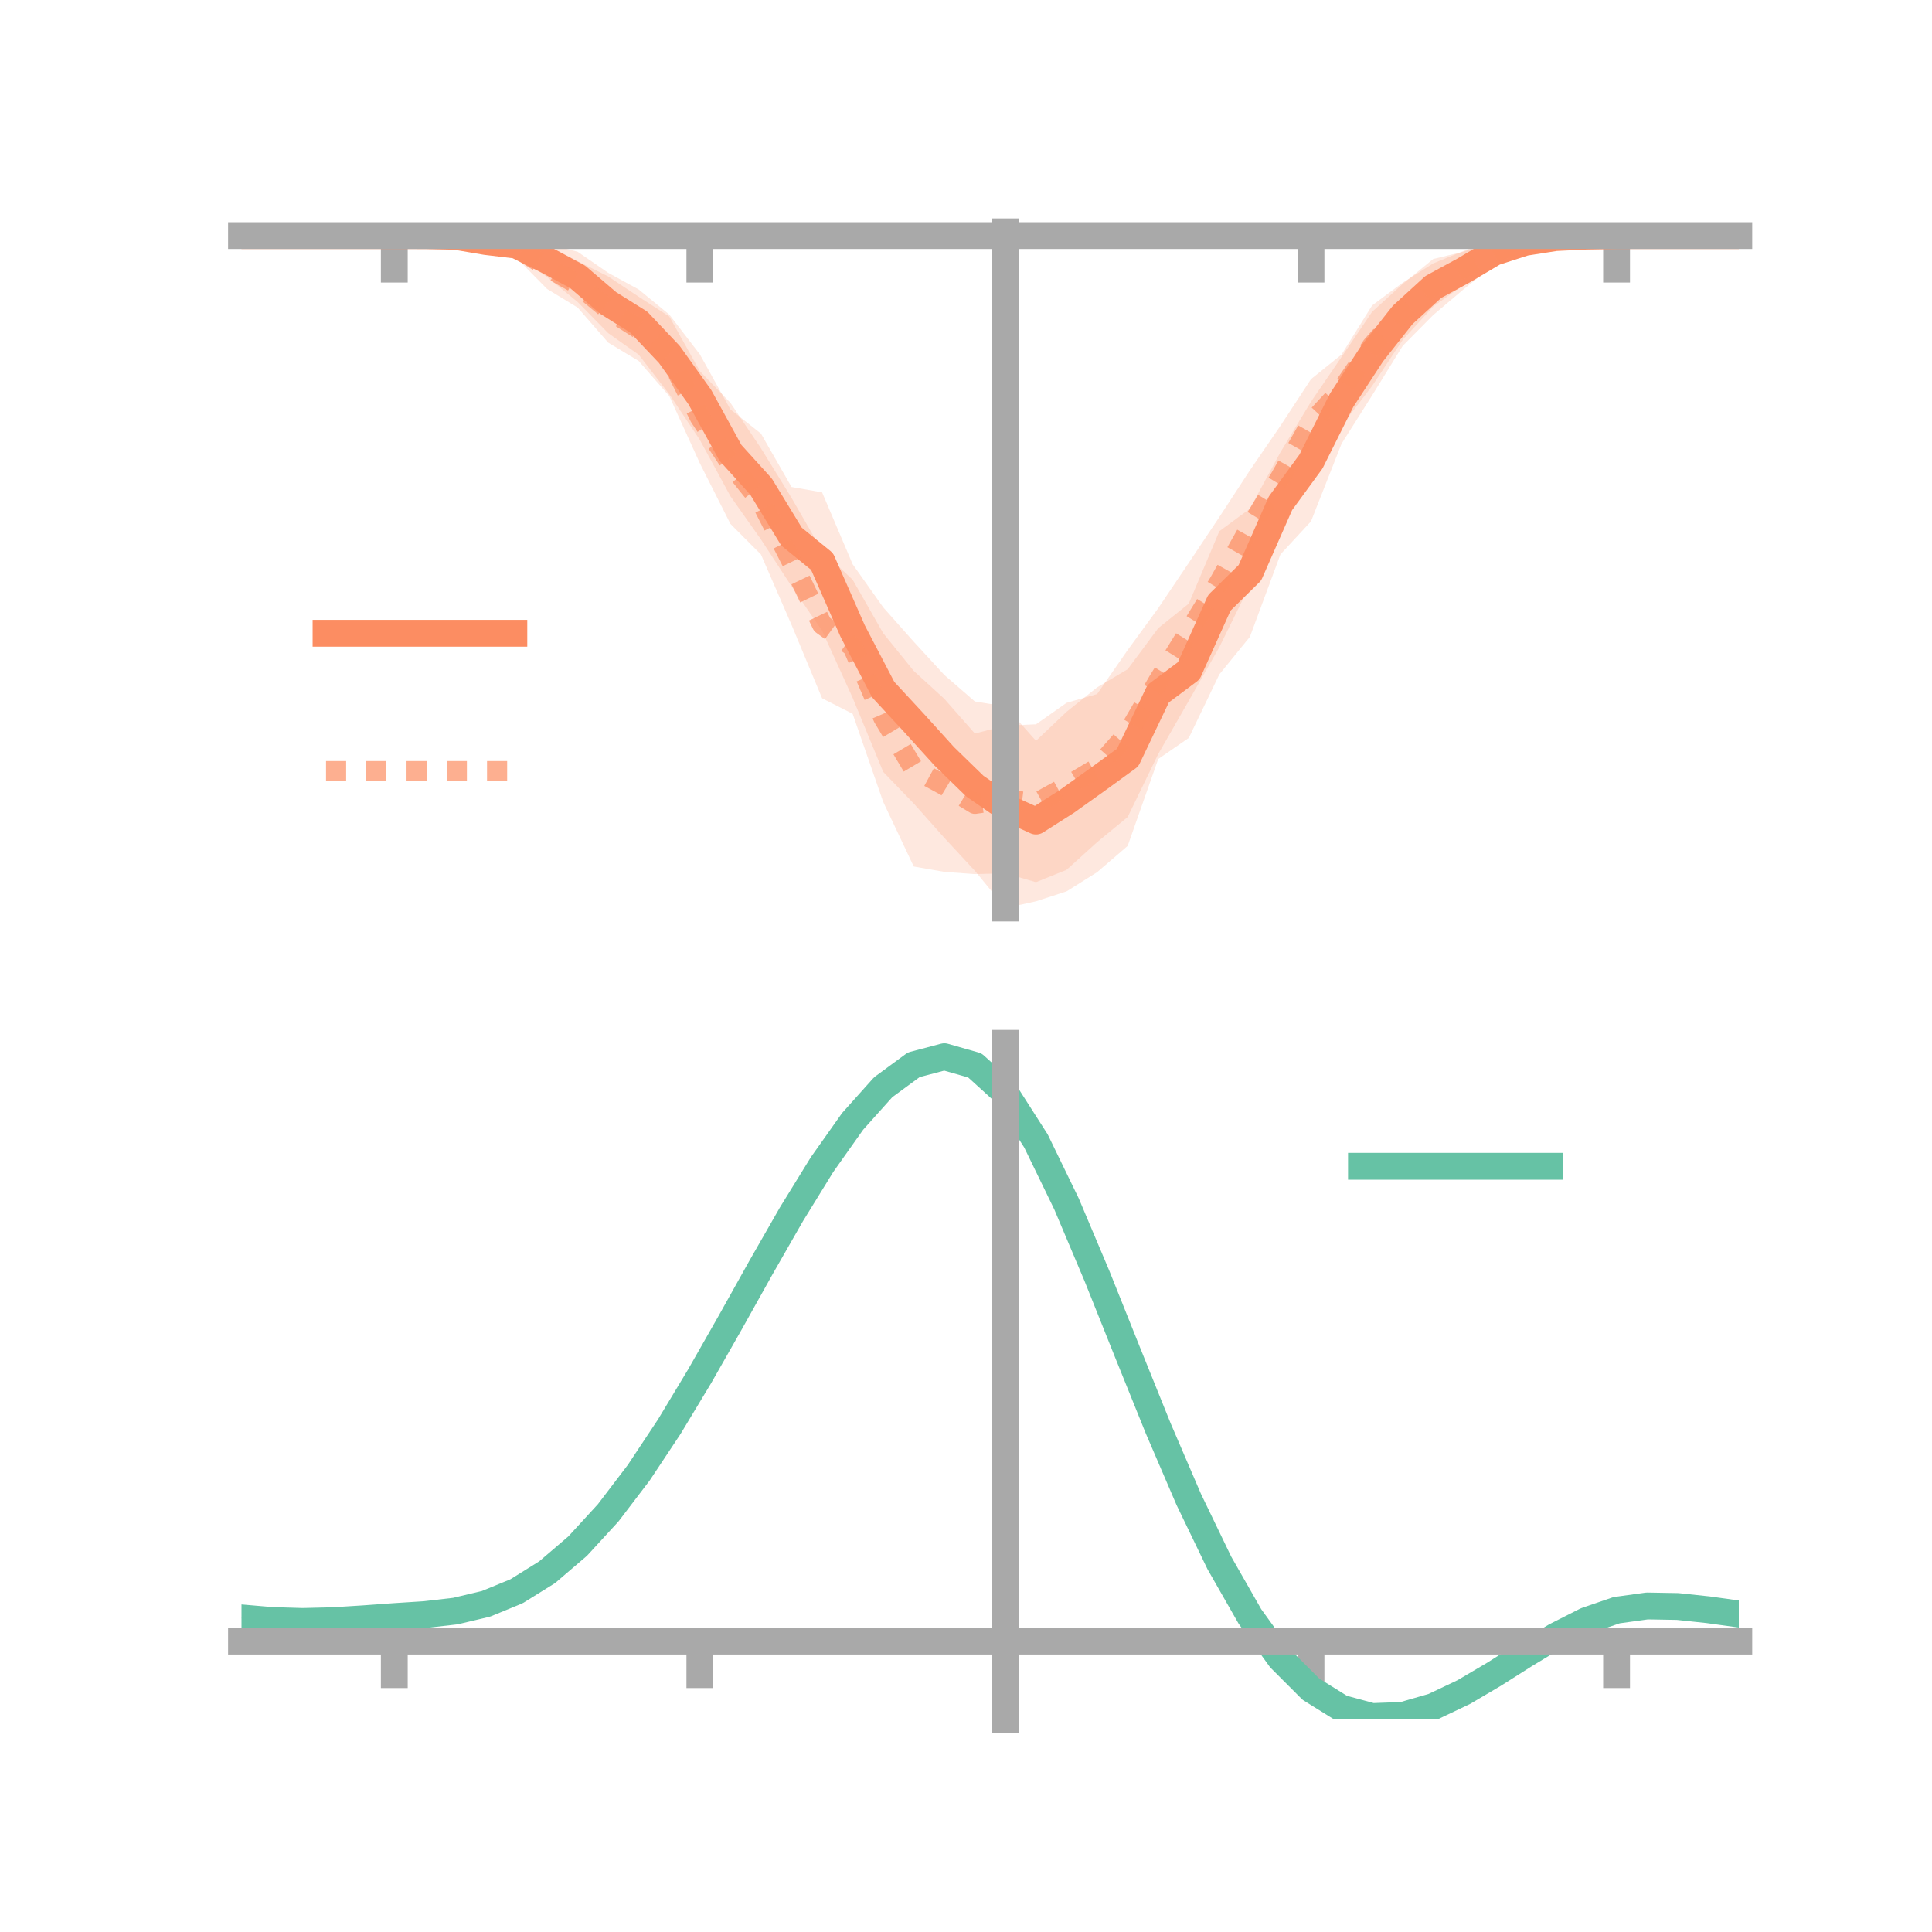 <?xml version="1.0" encoding="utf-8" standalone="no"?>
<!DOCTYPE svg PUBLIC "-//W3C//DTD SVG 1.1//EN"
  "http://www.w3.org/Graphics/SVG/1.1/DTD/svg11.dtd">
<!-- Created with matplotlib (https://matplotlib.org/) -->
<svg height="144pt" version="1.1" viewBox="0 0 144 144" width="144pt" xmlns="http://www.w3.org/2000/svg" xmlns:xlink="http://www.w3.org/1999/xlink">
 <defs>
  <style type="text/css">*{stroke-linecap:butt;stroke-linejoin:round;}</style>
 </defs>
 <g id="figure_1">
  <g id="patch_1">
   <path d="M 0 144 
L 144 144 
L 144 0 
L 0 0 
z
" style="fill:none;"/>
  </g>
  <g id="axes_1">
   <g id="patch_2">
    <path d="M 18 67.68 
L 129.6 67.68 
L 129.6 17.28 
L 18 17.28 
z
" style="fill:none;"/>
   </g>
   <g id="PolyCollection_1">
    <path clip-path="url(#p2d8dcfcda5)" d="M 18 17.56 
L 18 17.56 
L 20.278 17.56 
L 22.555 17.56 
L 24.833 17.56 
L 27.11 17.56 
L 29.388 17.56 
L 31.665 17.553 
L 33.943 17.392 
L 36.22 17.28 
L 38.498 17.507 
L 40.776 18.17 
L 43.053 18.765 
L 45.331 20.335 
L 47.608 21.579 
L 49.886 23.447 
L 52.163 26.413 
L 54.441 30.516 
L 56.718 32.318 
L 58.996 36.298 
L 61.273 36.695 
L 63.551 42.054 
L 65.829 45.267 
L 68.106 47.829 
L 70.384 50.307 
L 72.661 52.283 
L 74.939 52.654 
L 77.216 55.215 
L 79.494 53.056 
L 81.771 51.233 
L 84.049 49.88 
L 86.327 46.821 
L 88.604 44.991 
L 90.882 39.594 
L 93.159 37.918 
L 95.437 33.708 
L 97.714 29.941 
L 99.992 26.607 
L 102.269 23.24 
L 104.547 21.166 
L 106.824 19.305 
L 109.102 18.756 
L 111.38 17.873 
L 113.657 17.332 
L 115.935 17.403 
L 118.212 17.432 
L 120.49 17.559 
L 122.767 17.56 
L 125.045 17.56 
L 127.322 17.56 
L 129.6 17.56 
L 129.6 17.56 
L 129.6 17.56 
L 127.322 17.56 
L 125.045 17.56 
L 122.767 17.56 
L 120.49 17.56 
L 118.212 17.77 
L 115.935 18.018 
L 113.657 18.803 
L 111.38 19.729 
L 109.102 21.549 
L 106.824 23.48 
L 104.547 25.783 
L 102.269 29.473 
L 99.992 33.072 
L 97.714 38.858 
L 95.437 41.321 
L 93.159 47.466 
L 90.882 50.267 
L 88.604 55.003 
L 86.327 56.573 
L 84.049 63.052 
L 81.771 65.01 
L 79.494 66.438 
L 77.216 67.178 
L 74.939 67.68 
L 72.661 64.905 
L 70.384 62.446 
L 68.106 59.89 
L 65.829 57.531 
L 63.551 52.009 
L 61.273 47.005 
L 58.996 43.695 
L 56.718 40.206 
L 54.441 36.983 
L 52.163 32.788 
L 49.886 29.385 
L 47.608 26.439 
L 45.331 24.83 
L 43.053 22.506 
L 40.776 20.649 
L 38.498 19.042 
L 36.22 18.727 
L 33.943 17.841 
L 31.665 17.568 
L 29.388 17.56 
L 27.11 17.56 
L 24.833 17.56 
L 22.555 17.56 
L 20.278 17.56 
L 18 17.56 
z
" style="fill:#fc8d62;fill-opacity:0.2;"/>
   </g>
   <g id="PolyCollection_2">
    <path clip-path="url(#p2d8dcfcda5)" d="M 18 17.56 
L 18 17.56 
L 20.278 17.56 
L 22.555 17.56 
L 24.833 17.56 
L 27.11 17.56 
L 29.388 17.56 
L 31.665 17.458 
L 33.943 17.343 
L 36.22 17.376 
L 38.498 17.665 
L 40.776 18.278 
L 43.053 19.466 
L 45.331 20.605 
L 47.608 22.119 
L 49.886 23.592 
L 52.163 27.663 
L 54.441 30.023 
L 56.718 33.413 
L 58.996 37.107 
L 61.273 41.056 
L 63.551 43.206 
L 65.829 47.195 
L 68.106 50.006 
L 70.384 52.084 
L 72.661 54.674 
L 74.939 54.083 
L 77.216 53.987 
L 79.494 52.385 
L 81.771 51.733 
L 84.049 48.451 
L 86.327 45.331 
L 88.604 41.949 
L 90.882 38.539 
L 93.159 35.056 
L 95.437 31.736 
L 97.714 28.26 
L 99.992 26.425 
L 102.269 22.766 
L 104.547 21.069 
L 106.824 19.632 
L 109.102 18.701 
L 111.38 17.755 
L 113.657 17.45 
L 115.935 17.294 
L 118.212 17.536 
L 120.49 17.558 
L 122.767 17.56 
L 125.045 17.56 
L 127.322 17.56 
L 129.6 17.56 
L 129.6 17.56 
L 129.6 17.56 
L 127.322 17.56 
L 125.045 17.56 
L 122.767 17.56 
L 120.49 17.562 
L 118.212 17.602 
L 115.935 18.181 
L 113.657 18.749 
L 111.38 19.753 
L 109.102 21.221 
L 106.824 22.853 
L 104.547 25.333 
L 102.269 28.77 
L 99.992 31.738 
L 97.714 34.824 
L 95.437 39.431 
L 93.159 43.607 
L 90.882 48.236 
L 88.604 52.232 
L 86.327 56.203 
L 84.049 60.896 
L 81.771 62.772 
L 79.494 64.833 
L 77.216 65.753 
L 74.939 65.091 
L 72.661 65.15 
L 70.384 64.983 
L 68.106 64.586 
L 65.829 59.768 
L 63.551 53.204 
L 61.273 52.044 
L 58.996 46.571 
L 56.718 41.331 
L 54.441 39.046 
L 52.163 34.531 
L 49.886 29.523 
L 47.608 26.909 
L 45.331 25.536 
L 43.053 22.923 
L 40.776 21.538 
L 38.498 19.23 
L 36.22 18.516 
L 33.943 17.882 
L 31.665 17.695 
L 29.388 17.56 
L 27.11 17.56 
L 24.833 17.56 
L 22.555 17.56 
L 20.278 17.56 
L 18 17.56 
z
" style="fill:#fc8d62;fill-opacity:0.2;"/>
   </g>
   <g id="matplotlib.axis_1">
    <g id="xtick_1">
     <g id="line2d_1">
      <defs>
       <path d="M 0 0 
L 0 3.5 
" id="mefdaab3b01" style="stroke:#a9a9a9;stroke-width:2;"/>
      </defs>
      <g>
       <use style="fill:#a9a9a9;stroke:#a9a9a9;stroke-width:2;" x="29.388" xlink:href="#mefdaab3b01" y="17.56"/>
      </g>
     </g>
    </g>
    <g id="xtick_2">
     <g id="line2d_2">
      <g>
       <use style="fill:#a9a9a9;stroke:#a9a9a9;stroke-width:2;" x="52.163" xlink:href="#mefdaab3b01" y="17.56"/>
      </g>
     </g>
    </g>
    <g id="xtick_3">
     <g id="line2d_3">
      <g>
       <use style="fill:#a9a9a9;stroke:#a9a9a9;stroke-width:2;" x="74.939" xlink:href="#mefdaab3b01" y="17.56"/>
      </g>
     </g>
    </g>
    <g id="xtick_4">
     <g id="line2d_4">
      <g>
       <use style="fill:#a9a9a9;stroke:#a9a9a9;stroke-width:2;" x="97.714" xlink:href="#mefdaab3b01" y="17.56"/>
      </g>
     </g>
    </g>
    <g id="xtick_5">
     <g id="line2d_5">
      <g>
       <use style="fill:#a9a9a9;stroke:#a9a9a9;stroke-width:2;" x="120.49" xlink:href="#mefdaab3b01" y="17.56"/>
      </g>
     </g>
    </g>
   </g>
   <g id="matplotlib.axis_2"/>
   <g id="line2d_6">
    <path clip-path="url(#p2d8dcfcda5)" d="M 18 17.56 
L 20.278 17.56 
L 22.555 17.56 
L 24.833 17.56 
L 27.11 17.56 
L 29.388 17.56 
L 31.665 17.561 
L 33.943 17.616 
L 36.22 18.003 
L 38.498 18.275 
L 40.776 19.41 
L 43.053 20.636 
L 45.331 22.583 
L 47.608 24.009 
L 49.886 26.416 
L 52.163 29.601 
L 54.441 33.749 
L 56.718 36.262 
L 58.996 39.997 
L 61.273 41.85 
L 63.551 47.032 
L 65.829 51.399 
L 68.106 53.86 
L 70.384 56.376 
L 72.661 58.594 
L 74.939 60.167 
L 77.216 61.197 
L 79.494 59.747 
L 81.771 58.121 
L 84.049 56.466 
L 86.327 51.697 
L 88.604 49.997 
L 90.882 44.931 
L 93.159 42.692 
L 95.437 37.514 
L 97.714 34.399 
L 99.992 29.84 
L 102.269 26.356 
L 104.547 23.474 
L 106.824 21.393 
L 109.102 20.153 
L 111.38 18.801 
L 113.657 18.067 
L 115.935 17.71 
L 118.212 17.601 
L 120.49 17.56 
L 122.767 17.56 
L 125.045 17.56 
L 127.322 17.56 
L 129.6 17.56 
" style="fill:none;stroke:#fc8d62;stroke-linecap:square;stroke-width:2;"/>
   </g>
   <g id="line2d_7">
    <path clip-path="url(#p2d8dcfcda5)" d="M 18 17.56 
L 20.278 17.56 
L 22.555 17.56 
L 24.833 17.56 
L 27.11 17.56 
L 29.388 17.56 
L 31.665 17.577 
L 33.943 17.613 
L 36.22 17.946 
L 38.498 18.448 
L 40.776 19.908 
L 43.053 21.195 
L 45.331 23.07 
L 47.608 24.514 
L 49.886 26.557 
L 52.163 31.097 
L 54.441 34.535 
L 56.718 37.372 
L 58.996 41.839 
L 61.273 46.55 
L 63.551 48.205 
L 65.829 53.481 
L 68.106 57.296 
L 70.384 58.533 
L 72.661 59.912 
L 74.939 59.587 
L 77.216 59.87 
L 79.494 58.609 
L 81.771 57.253 
L 84.049 54.673 
L 86.327 50.767 
L 88.604 47.09 
L 90.882 43.388 
L 93.159 39.332 
L 95.437 35.584 
L 97.714 31.542 
L 99.992 29.081 
L 102.269 25.768 
L 104.547 23.201 
L 106.824 21.242 
L 109.102 19.961 
L 111.38 18.754 
L 113.657 18.099 
L 115.935 17.738 
L 118.212 17.569 
L 120.49 17.56 
L 122.767 17.56 
L 125.045 17.56 
L 127.322 17.56 
L 129.6 17.56 
" style="fill:none;stroke:#fc8d62;stroke-dasharray:1.5,1.5;stroke-dashoffset:0;stroke-opacity:0.7;stroke-width:1.5;"/>
   </g>
   <g id="patch_3">
    <path d="M 74.939 67.68 
L 74.939 17.28 
" style="fill:none;stroke:#a9a9a9;stroke-linecap:square;stroke-linejoin:miter;stroke-width:2;"/>
   </g>
   <g id="patch_4">
    <path d="M 129.6 67.68 
L 129.6 17.28 
" style="fill:none;"/>
   </g>
   <g id="patch_5">
    <path d="M 18 17.56 
L 129.6 17.56 
" style="fill:none;stroke:#a9a9a9;stroke-linecap:square;stroke-linejoin:miter;stroke-width:2;"/>
   </g>
   <g id="patch_6">
    <path d="M 18 17.28 
L 129.6 17.28 
" style="fill:none;"/>
   </g>
   <g id="legend_1">
    <g id="line2d_8">
     <path d="M 24.3 47.2 
L 38.3 47.2 
" style="fill:none;stroke:#fc8d62;stroke-linecap:square;stroke-width:2;"/>
    </g>
    <g id="line2d_9"/>
    <g id="text_1">
     <!--   -->
     <g transform="translate(43.9 49.65)scale(0.07 -0.07)">
      <defs>
       <path id="DejaVuSans-32"/>
      </defs>
      <use xlink:href="#DejaVuSans-32"/>
     </g>
    </g>
    <g id="line2d_10">
     <path d="M 24.3 57.474 
L 38.3 57.474 
" style="fill:none;stroke:#fc8d62;stroke-dasharray:1.5,1.5;stroke-dashoffset:0;stroke-opacity:0.7;stroke-width:1.5;"/>
    </g>
    <g id="line2d_11"/>
    <g id="text_2">
     <!--   -->
     <g transform="translate(43.9 59.924)scale(0.07 -0.07)">
      <use xlink:href="#DejaVuSans-32"/>
     </g>
    </g>
   </g>
  </g>
  <g id="axes_2">
   <g id="patch_7">
    <path d="M 18 128.16 
L 129.6 128.16 
L 129.6 77.76 
L 18 77.76 
z
" style="fill:none;"/>
   </g>
   <g id="PolyCollection_3">
    <path clip-path="url(#p35f6a9d2a1)" d="M 18 120.629 
L 18 120.548 
L 20.278 120.753 
L 22.555 120.822 
L 24.833 120.759 
L 27.11 120.607 
L 29.388 120.434 
L 31.665 120.282 
L 33.943 120.012 
L 36.22 119.467 
L 38.498 118.519 
L 40.776 117.077 
L 43.053 115.09 
L 45.331 112.548 
L 47.608 109.484 
L 49.886 105.964 
L 52.163 102.088 
L 54.441 97.986 
L 56.718 93.812 
L 58.996 89.741 
L 61.273 85.962 
L 63.551 82.673 
L 65.829 80.076 
L 68.106 78.374 
L 70.384 77.76 
L 72.661 78.42 
L 74.939 80.521 
L 77.216 84.141 
L 79.494 88.905 
L 81.771 94.381 
L 84.049 100.164 
L 86.327 105.899 
L 88.604 111.287 
L 90.882 116.094 
L 93.159 120.152 
L 95.437 123.356 
L 97.714 125.664 
L 99.992 127.096 
L 102.269 127.72 
L 104.547 127.643 
L 106.824 126.999 
L 109.102 125.937 
L 111.38 124.617 
L 113.657 123.202 
L 115.935 121.848 
L 118.212 120.709 
L 120.49 119.934 
L 122.767 119.621 
L 125.045 119.666 
L 127.322 119.917 
L 129.6 120.246 
L 129.6 120.352 
L 129.6 120.352 
L 127.322 120.047 
L 125.045 119.812 
L 122.767 119.778 
L 120.49 120.096 
L 118.212 120.884 
L 115.935 122.056 
L 113.657 123.459 
L 111.38 124.93 
L 109.102 126.299 
L 106.824 127.399 
L 104.547 128.068 
L 102.269 128.16 
L 99.992 127.551 
L 97.714 126.149 
L 95.437 123.902 
L 93.159 120.799 
L 90.882 116.878 
L 88.604 112.235 
L 86.327 107.028 
L 84.049 101.48 
L 81.771 95.878 
L 79.494 90.567 
L 77.216 85.944 
L 74.939 82.431 
L 72.661 80.397 
L 70.384 79.76 
L 68.106 80.352 
L 65.829 81.991 
L 63.551 84.483 
L 61.273 87.634 
L 58.996 91.248 
L 56.718 95.133 
L 54.441 99.111 
L 52.163 103.015 
L 49.886 106.7 
L 47.608 110.047 
L 45.331 112.964 
L 43.053 115.388 
L 40.776 117.295 
L 38.498 118.69 
L 36.22 119.615 
L 33.943 120.147 
L 31.665 120.405 
L 29.388 120.545 
L 27.11 120.701 
L 24.833 120.834 
L 22.555 120.882 
L 20.278 120.815 
L 18 120.629 
z
" style="fill:#66c2a5;fill-opacity:0.2;"/>
   </g>
   <g id="matplotlib.axis_3">
    <g id="xtick_6">
     <g id="line2d_12">
      <g>
       <use style="fill:#a9a9a9;stroke:#a9a9a9;stroke-width:2;" x="29.388" xlink:href="#mefdaab3b01" y="122.316"/>
      </g>
     </g>
    </g>
    <g id="xtick_7">
     <g id="line2d_13">
      <g>
       <use style="fill:#a9a9a9;stroke:#a9a9a9;stroke-width:2;" x="52.163" xlink:href="#mefdaab3b01" y="122.316"/>
      </g>
     </g>
    </g>
    <g id="xtick_8">
     <g id="line2d_14">
      <g>
       <use style="fill:#a9a9a9;stroke:#a9a9a9;stroke-width:2;" x="74.939" xlink:href="#mefdaab3b01" y="122.316"/>
      </g>
     </g>
    </g>
    <g id="xtick_9">
     <g id="line2d_15">
      <g>
       <use style="fill:#a9a9a9;stroke:#a9a9a9;stroke-width:2;" x="97.714" xlink:href="#mefdaab3b01" y="122.316"/>
      </g>
     </g>
    </g>
    <g id="xtick_10">
     <g id="line2d_16">
      <g>
       <use style="fill:#a9a9a9;stroke:#a9a9a9;stroke-width:2;" x="120.49" xlink:href="#mefdaab3b01" y="122.316"/>
      </g>
     </g>
    </g>
   </g>
   <g id="matplotlib.axis_4"/>
   <g id="line2d_17">
    <path clip-path="url(#p35f6a9d2a1)" d="M 18 120.589 
L 20.278 120.784 
L 22.555 120.852 
L 24.833 120.797 
L 27.11 120.654 
L 29.388 120.489 
L 31.665 120.343 
L 33.943 120.08 
L 36.22 119.541 
L 38.498 118.604 
L 40.776 117.186 
L 43.053 115.239 
L 45.331 112.756 
L 47.608 109.766 
L 49.886 106.332 
L 52.163 102.551 
L 54.441 98.549 
L 56.718 94.473 
L 58.996 90.494 
L 61.273 86.798 
L 63.551 83.578 
L 65.829 81.034 
L 68.106 79.363 
L 70.384 78.76 
L 72.661 79.409 
L 74.939 81.476 
L 77.216 85.042 
L 79.494 89.736 
L 81.771 95.129 
L 84.049 100.822 
L 86.327 106.464 
L 88.604 111.761 
L 90.882 116.486 
L 93.159 120.475 
L 95.437 123.629 
L 97.714 125.906 
L 99.992 127.323 
L 102.269 127.94 
L 104.547 127.856 
L 106.824 127.199 
L 109.102 126.118 
L 111.38 124.774 
L 113.657 123.331 
L 115.935 121.952 
L 118.212 120.797 
L 120.49 120.015 
L 122.767 119.699 
L 125.045 119.739 
L 127.322 119.982 
L 129.6 120.299 
" style="fill:none;stroke:#66c2a5;stroke-linecap:square;stroke-width:2;"/>
   </g>
   <g id="patch_8">
    <path d="M 74.939 128.16 
L 74.939 77.76 
" style="fill:none;stroke:#a9a9a9;stroke-linecap:square;stroke-linejoin:miter;stroke-width:2;"/>
   </g>
   <g id="patch_9">
    <path d="M 129.6 128.16 
L 129.6 77.76 
" style="fill:none;"/>
   </g>
   <g id="patch_10">
    <path d="M 18 122.316 
L 129.6 122.316 
" style="fill:none;stroke:#a9a9a9;stroke-linecap:square;stroke-linejoin:miter;stroke-width:2;"/>
   </g>
   <g id="patch_11">
    <path d="M 18 77.76 
L 129.6 77.76 
" style="fill:none;"/>
   </g>
   <g id="legend_2">
    <g id="line2d_18">
     <path d="M 101.475 86.929 
L 115.475 86.929 
" style="fill:none;stroke:#66c2a5;stroke-linecap:square;stroke-width:2;"/>
    </g>
    <g id="line2d_19"/>
    <g id="text_3">
     <!--   -->
     <g transform="translate(121.075 89.379)scale(0.07 -0.07)">
      <use xlink:href="#DejaVuSans-32"/>
     </g>
    </g>
   </g>
  </g>
 </g>
 <defs>
  <clipPath id="p2d8dcfcda5">
   <rect height="50.4" width="111.6" x="18" y="17.28"/>
  </clipPath>
  <clipPath id="p35f6a9d2a1">
   <rect height="50.4" width="111.6" x="18" y="77.76"/>
  </clipPath>
 </defs>
</svg>

